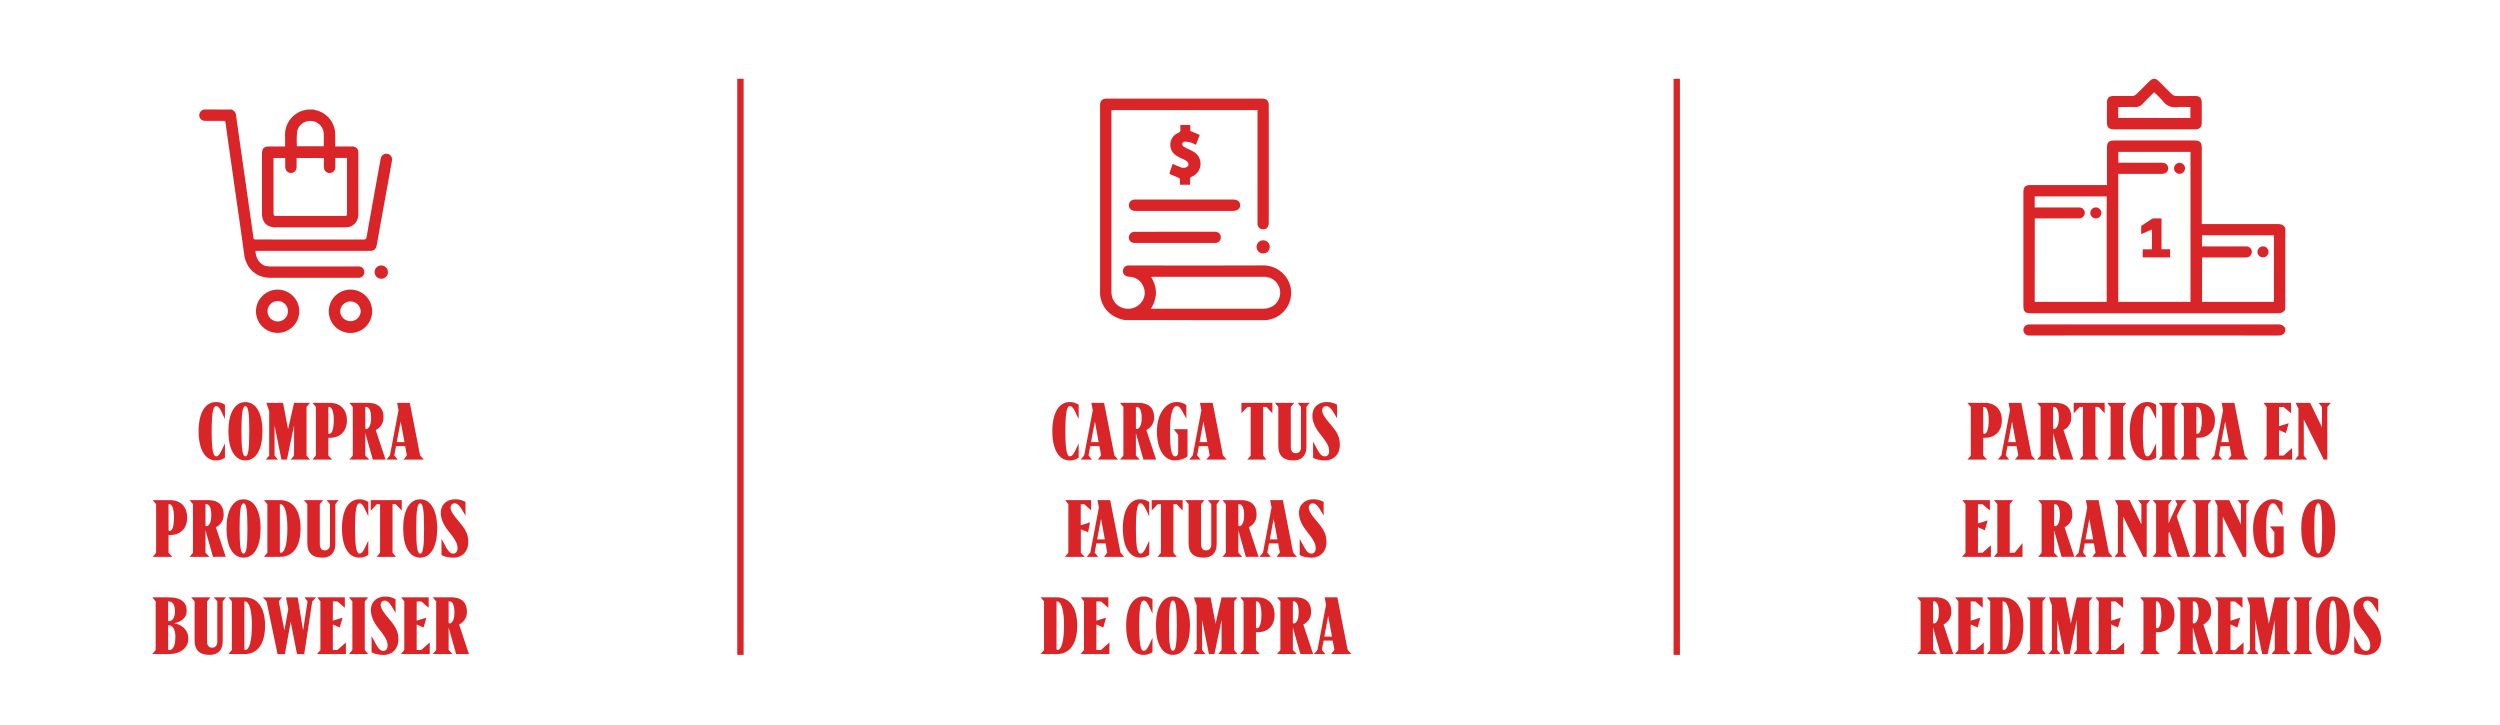 <svg id="Capa_1" data-name="Capa 1" xmlns="http://www.w3.org/2000/svg" viewBox="0 0 1576.13 456.93"><defs><style>.cls-1{fill:#d92428;}</style></defs><path class="cls-1" d="M125.22,271.88c0-11.5,4.14-18.39,10.88-18.39a9.51,9.51,0,0,1,5.72,1.73v9l-1.89-4c-1.48-3.17-2.5-4.19-3.67-4.19-1.94,0-2.81,4.75-2.81,15.84s.87,15.84,2.81,15.84c1.17,0,2.19-1,3.67-4.19l1.89-4v9a9.51,9.51,0,0,1-5.72,1.74C129.36,290.27,125.22,283.37,125.22,271.88Z"/><path class="cls-1" d="M144,271.88c0-11.14,3.88-18.39,10.73-18.39s10.72,7.25,10.72,18.39-3.83,18.39-10.72,18.39S144,283,144,271.88Zm13.18,0c0-11.8-.72-15.84-2.45-15.84s-2.51,4-2.51,15.84.77,15.84,2.51,15.84S157.15,283.68,157.15,271.88Z"/><path class="cls-1" d="M193.26,256.55V287.2l2.15,2.56H183.25l2.15-2.56v-19l-4.5,21.56h-3.47l-4.34-21.56v19l2.14,2.56h-7.66l2.14-2.56v-28L167.93,254h10.52l3.17,16.6L185.4,254h10Z"/><path class="cls-1" d="M197,289.76l2.15-2.56V256.55L197,254h10.88c7.21,0,10.83,4.7,10.83,11s-3.62,11-10.83,11H207V287.2l2.46,2.56Zm10-16.91a.58.58,0,0,0,.62.66c1.53,0,2.81-2.71,2.81-8.48s-1.28-8.48-3-8.48H207Z"/><path class="cls-1" d="M235.05,289.76,230.3,273v14.2l2.5,2.56H220.28l2.15-2.56V256.55L220.28,254h11.5c6.79,0,10,3.27,10,9.09a8.53,8.53,0,0,1-4.9,8l6.18,18.65Zm-4.75-33.21v13.23a.59.59,0,0,0,.66.67c1.07,0,3-1.54,3-6.95,0-5.77-1.89-6.95-3.16-6.95Z"/><path class="cls-1" d="M254.41,289.76l2.09-2.66-1.07-5.82h-5.77l-1.08,5.82,2.15,2.66h-7.15l2.25-2.66,5.41-28.4-.87-4.7h8l6.49,33.1,2.35,2.66Zm-4.29-11H255l-2.4-13Z"/><path class="cls-1" d="M96.28,351.06l2.15-2.56V317.85l-2.15-2.55h10.89c7.2,0,10.83,4.7,10.83,11s-3.63,11-10.83,11h-.92V348.5l2.45,2.56Zm10-16.91c0,.46.25.66.61.66,1.53,0,2.81-2.71,2.81-8.48s-1.28-8.48-3-8.48h-.46Z"/><path class="cls-1" d="M134.29,351.06l-4.75-16.76v14.2l2.5,2.56H119.53l2.14-2.56V317.85l-2.14-2.55H131c6.8,0,10,3.27,10,9.09a8.51,8.51,0,0,1-4.9,8l6.18,18.65Zm-4.75-33.21v13.23a.6.6,0,0,0,.66.67c1.08,0,3-1.54,3-6.95,0-5.77-1.89-6.95-3.17-6.95Z"/><path class="cls-1" d="M142.82,333.18c0-11.14,3.88-18.39,10.73-18.39s10.73,7.25,10.73,18.39-3.83,18.39-10.73,18.39S142.82,344.31,142.82,333.18Zm13.18,0c0-11.8-.71-15.84-2.45-15.84s-2.5,4-2.5,15.84.76,15.83,2.5,15.83S156,345,156,333.18Z"/><path class="cls-1" d="M166.42,351.06l2.15-2.56V317.85l-2.15-2.55h10.06c8.48,0,13,6.74,13,17.88s-4.55,17.88-12.82,17.88Zm14.76-17.88c0-9.25-1.48-15.33-4.54-15.33h-.21v29.89c0,.46.21.76.62.76C179.6,348.5,181.18,342.47,181.18,333.18Z"/><path class="cls-1" d="M193.75,342.42V317.85l-2.15-2.55h12.16l-2.14,2.55V343c0,2.7,1.17,4,3.21,4s3.22-1.53,3.22-3.78V317.85l-2.14-2.55h7.56l-2.05,2.55v25.08c0,6-3.37,8.64-8.17,8.64C197,351.57,193.75,348.71,193.75,342.42Z"/><path class="cls-1" d="M215.61,333.18c0-11.5,4.14-18.39,10.88-18.39a9.51,9.51,0,0,1,5.72,1.73v9l-1.89-4c-1.48-3.17-2.5-4.19-3.67-4.19-2,0-2.81,4.75-2.81,15.84S224.7,349,226.65,349c1.17,0,2.19-1,3.67-4.19l1.89-4v9a9.51,9.51,0,0,1-5.72,1.74C219.75,351.57,215.61,344.67,215.61,333.18Z"/><path class="cls-1" d="M249.48,317.85h-2V348.5l2.14,2.56H237.47l2.15-2.56V317.85h-2l-3.83,4V315.3h19.51v6.59Z"/><path class="cls-1" d="M254.18,333.18c0-11.14,3.88-18.39,10.73-18.39s10.72,7.25,10.72,18.39-3.83,18.39-10.72,18.39S254.18,344.31,254.18,333.18Zm13.18,0c0-11.8-.72-15.84-2.45-15.84s-2.51,4-2.51,15.84.77,15.83,2.51,15.83S267.36,345,267.36,333.18Z"/><path class="cls-1" d="M278.34,349.88V339.72l2.71,4.95c1.53,2.76,2.76,4.34,4.75,4.34,1.63,0,2.65-1.33,2.65-3.32,0-2.81-1.07-5-5.46-10.52-3.73-4.65-5.06-8.38-5.06-11.9,0-5.42,4.09-8.48,8.89-8.48a12.82,12.82,0,0,1,6.64,1.68v8.58l-2-3.37c-1.84-3.06-3.22-4.34-4.81-4.34a2.5,2.5,0,0,0-2.55,2.55c0,1.95.82,3.73,5.11,8.79,4.6,5.42,6,8.33,6,13.18,0,5.82-3.83,9.71-9.4,9.71C282.94,351.57,279.87,350.9,278.34,349.88Z"/><path class="cls-1" d="M96,412.36l2.14-2.56V379.15L96,376.59h10.47c7.46,0,11.24,3,11.24,8.49,0,4.75-3.83,7.05-7.87,7.86,4,.72,8.89,3.53,8.89,9.71,0,6-5.31,9.71-12.06,9.71Zm10-20.75h.31c2.3,0,4-1.89,4-6.23s-1.73-6.23-4-6.23h-.31Zm4.6,10.43c0-5.32-1.64-7.77-4.09-7.77h-.51v15c0,.41.15.61.66.61C108.9,409.85,110.54,407.35,110.54,402Z"/><path class="cls-1" d="M122.69,403.72V379.15l-2.14-2.56h12.16l-2.15,2.56v25.19c0,2.7,1.18,4,3.22,4s3.22-1.53,3.22-3.78V379.15l-2.15-2.56h7.56l-2,2.56v25.08c0,6-3.37,8.64-8.17,8.64C125.91,412.87,122.69,410,122.69,403.72Z"/><path class="cls-1" d="M144.05,412.36l2.14-2.56V379.15l-2.14-2.56h10.06c8.48,0,13,6.75,13,17.89s-4.55,17.88-12.83,17.88Zm14.76-17.88c0-9.25-1.48-15.33-4.55-15.33h-.2V409c0,.45.2.76.61.76C157.23,409.8,158.81,403.77,158.81,394.48Z"/><path class="cls-1" d="M192,376.59h7.31l-2.45,2.56-5.06,33.21h-4.55L183.28,392l-3.68,20.39H175l-6.95-33.21-2.4-2.56h12.06l-1.94,2.56,3.52,18.29L181.75,384l-1.43-7.36h7.35l3.42,20.85,2.81-18.29Z"/><path class="cls-1" d="M212.7,409.8l5.37-4.75v7.31H199.88L202,409.8V379.15l-2-2.56H217.4v6.6l-4.65-4h-2.91v12.11l6.13-1.89-1.79,6.23-4.34-1.94V409.8Z"/><path class="cls-1" d="M220,412.36l2.15-2.56V379.15L220,376.59h12.11l-2.14,2.56V409.8l2.14,2.56Z"/><path class="cls-1" d="M234.26,411.18V401l2.7,5c1.54,2.76,2.76,4.34,4.75,4.34,1.64,0,2.66-1.33,2.66-3.32,0-2.81-1.07-5-5.47-10.52-3.72-4.65-5.05-8.38-5.05-11.91,0-5.41,4.08-8.48,8.89-8.48a12.85,12.85,0,0,1,6.64,1.69v8.58l-2-3.37c-1.84-3.06-3.21-4.34-4.8-4.34a2.49,2.49,0,0,0-2.55,2.55c0,1.94.82,3.73,5.11,8.79,4.59,5.41,6,8.33,6,13.18,0,5.82-3.83,9.71-9.4,9.71C238.85,412.87,235.79,412.2,234.26,411.18Z"/><path class="cls-1" d="M265.57,409.8l5.36-4.75v7.31H252.75l2.14-2.56V379.15l-2-2.56h17.37v6.6l-4.65-4h-2.91v12.11l6.13-1.89-1.79,6.23-4.34-1.94V409.8Z"/><path class="cls-1" d="M287.59,412.36l-4.75-16.76v14.2l2.5,2.56H272.82L275,409.8V379.15l-2.15-2.56h11.5c6.79,0,10,3.27,10,9.1a8.53,8.53,0,0,1-4.91,8l6.19,18.65Zm-4.75-33.21v13.23a.59.59,0,0,0,.66.67c1.07,0,3-1.54,3-6.95,0-5.78-1.89-7-3.17-7Z"/><path class="cls-1" d="M146,69.05a4.48,4.48,0,0,1,2.87,4c1.66,12.07,3.41,24.12,5.13,36.18l5.1,35.76c.21,1.49.52,3,.61,4.49.07,1.16.46,1.54,1.66,1.52,4.13-.08,8.25,0,12.38,0q27.71,0,55.42,0c1.21,0,1.7-.23,1.94-1.55,2.86-16.18,5.8-32.35,8.72-48.52.07-.36.15-.72.23-1.07a3.6,3.6,0,1,1,7.08,1.34c-1.09,6.17-2.23,12.34-3.34,18.51q-3.11,17.16-6.2,34.32c-.57,3.21-1.62,4.15-4.86,4.15H161.1c0,4.45,2.73,8.51,6.32,9.45A14,14,0,0,0,171,168q26.82,0,53.63,0c.55,0,1.1,0,1.65,0a3.49,3.49,0,0,1,3.41,3.44,3.56,3.56,0,0,1-3.16,3.7,10.55,10.55,0,0,1-1.38,0H170.66c-9.14,0-15.54-5.81-16.74-14.87-1.48-11.25-3.16-22.48-4.76-33.72l-4.83-33.86c-.73-5.17-1.49-10.33-2.18-15.51-.12-.9-.55-1-1.27-1-3.9,0-7.8,0-11.69,0a3.52,3.52,0,0,1-3.48-2.78,3.64,3.64,0,0,1,1.94-4l.72-.38Z"/><path class="cls-1" d="M197.69,69.05c.55.17,1.11.35,1.67.49a15.79,15.79,0,0,1,12,15.21c0,2.46,0,4.93,0,7.59h5.29c1.83,0,3.67,0,5.5,0a3.59,3.59,0,0,1,3.77,3.7c0,.22,0,.45,0,.68q0,19.11,0,38.22c0,4.21-2.32,7.32-6.12,8.19a11.11,11.11,0,0,1-2.45.2q-21.79,0-43.59,0c-5.45,0-8.58-3.17-8.58-8.64V96.91c0-3.33,1.23-4.56,4.55-4.57s6.58,0,10,0c0-2.34.06-4.52,0-6.71a15.8,15.8,0,0,1,13.43-16.38c.13,0,.24-.13.35-.2ZM187,99.6c0,1.9,0,3.67,0,5.45,0,2.41-1.44,4-3.55,4s-3.62-1.63-3.63-4.1c0-1.77,0-3.54,0-5.35h-7.37v1.41c0,11.13,0,22.26,0,33.39,0,1.44.48,1.75,1.82,1.74,14.21,0,28.41,0,42.61,0,1.89,0,1.9,0,1.9-1.89V99.56H211.4c0,2,0,3.84,0,5.67a3.7,3.7,0,0,1-2.4,3.65,3.54,3.54,0,0,1-4.77-3.24c-.11-2,0-4,0-6Zm.17-7.39h16.93c0-2.81.15-5.52,0-8.2a8.43,8.43,0,0,0-8.2-7.74,8.3,8.3,0,0,0-8.63,7.06A72.82,72.82,0,0,0,187.16,92.21Z"/><path class="cls-1" d="M175.14,182.59a13.64,13.64,0,1,1-13.75,13.54A13.69,13.69,0,0,1,175.14,182.59Zm-.08,7.19a6.44,6.44,0,1,0,6.49,6.43A6.43,6.43,0,0,0,175.06,189.78Z"/><path class="cls-1" d="M234.63,196.26A13.67,13.67,0,1,1,221,182.59,13.67,13.67,0,0,1,234.63,196.26Zm-7.22,0a6.47,6.47,0,0,0-12.93,0,6.47,6.47,0,0,0,12.93,0Z"/><path class="cls-1" d="M236.18,171.59a4.2,4.2,0,1,1,4.23,4.17A4.23,4.23,0,0,1,236.18,171.59Z"/><path class="cls-1" d="M709.11,201.77a21.5,21.5,0,0,1-7.57-2.87,17.14,17.14,0,0,1-8-15V66.58c0-3.08,1.31-4.4,4.38-4.4h97.6c3.09,0,4.38,1.28,4.38,4.37V140.3c0,2.68-1.28,4.25-3.47,4.3a3.52,3.52,0,0,1-3.63-3.18,14.78,14.78,0,0,1,0-1.63V69.4h-92c0,.45-.09.85-.09,1.24V183.92c0,4.8,2.53,8.53,6.72,10.05a10.57,10.57,0,0,0,11.88-3.05,9.5,9.5,0,0,0,1.48-10.35,9.65,9.65,0,0,0-8.67-6.06c-2.18-.17-3.41-.9-4-2.51a3.52,3.52,0,0,1,2.93-4.62,12.3,12.3,0,0,1,1.49,0c27.86,0,55.71.06,83.56-.05a17.64,17.64,0,0,1,17.45,13.26,17.29,17.29,0,0,1-13.89,21,7.62,7.62,0,0,0-.9.26Zm16.52-7.14h1.28q34.7,0,69.38,0a12.47,12.47,0,0,0,3.1-.38,10,10,0,0,0-2.54-19.73q-35.1,0-70.2,0a7,7,0,0,0-.93.11C729.8,181.27,729.78,187.82,725.63,194.63Z"/><path class="cls-1" d="M746.87,125.79h30.26c3,0,4.68,1.27,4.73,3.53s-1.72,3.67-4.74,3.67H716.33a8.63,8.63,0,0,1-2-.2,3.52,3.52,0,0,1,.14-6.84,9.26,9.26,0,0,1,1.9-.15Z"/><path class="cls-1" d="M739.33,103.31c1.86.8,3.61,1.67,5.43,2.28a4.77,4.77,0,0,0,2.8,0,2.73,2.73,0,0,0,1.76-1.59,3.11,3.11,0,0,0-1-2.29,9.08,9.08,0,0,0-2.46-1.39,38.74,38.74,0,0,1-4.34-2.26,8.1,8.1,0,0,1,1.26-14.26c1.09-.49,1.54-1,1.4-2.19a26.26,26.26,0,0,1,0-2.82h6.25v3.78l5.92,2.48L754,91.35a20.38,20.38,0,0,0-3.09-1.44,13.45,13.45,0,0,0-4-.59,2.15,2.15,0,0,0-1.61,1.3,2.31,2.31,0,0,0,.94,1.83,22.63,22.63,0,0,0,3.14,1.61A30,30,0,0,1,753,96a8.71,8.71,0,0,1-1.47,15.28c-1,.45-1.38.94-1.28,2s0,2.06,0,3.18h-6.33c0-1.13.07-2.25,0-3.35a1.64,1.64,0,0,0-.85-1c-1.68-.77-3.4-1.44-5.1-2.18-.65-.28-.75-.74-.47-1.43C738.14,106.7,738.75,104.91,739.33,103.31Z"/><path class="cls-1" d="M740.74,146.08q12.46,0,24.92,0c2.4,0,3.92,1.29,4,3.32a3.53,3.53,0,0,1-3,3.77,5.63,5.63,0,0,1-.82,0H715.61A5.06,5.06,0,0,1,714,153a3.53,3.53,0,0,1,.86-6.83,14.79,14.79,0,0,1,1.63,0Z"/><path class="cls-1" d="M796.43,159.8a4.15,4.15,0,1,1,4.08-4.21A4.1,4.1,0,0,1,796.43,159.8Z"/><path class="cls-1" d="M663.45,271.88c0-11.5,4.14-18.39,10.88-18.39a9.51,9.51,0,0,1,5.72,1.73v9l-1.89-4c-1.48-3.17-2.5-4.19-3.67-4.19-2,0-2.81,4.75-2.81,15.84s.86,15.84,2.81,15.84c1.17,0,2.19-1,3.67-4.19l1.89-4v9a9.51,9.51,0,0,1-5.72,1.74C667.59,290.27,663.45,283.37,663.45,271.88Z"/><path class="cls-1" d="M692.11,289.76l2.09-2.66-1.07-5.82h-5.77l-1.08,5.82,2.15,2.66h-7.15l2.25-2.66,5.41-28.4-.87-4.7h8l6.49,33.1,2.35,2.66Zm-4.29-11h4.85l-2.4-13Z"/><path class="cls-1" d="M720.87,289.76,716.12,273v14.2l2.5,2.56H706.1l2.15-2.56V256.55L706.1,254h11.5c6.79,0,10,3.27,10,9.09a8.53,8.53,0,0,1-4.9,8l6.18,18.65Zm-4.75-33.21v13.23a.59.59,0,0,0,.66.67c1.07,0,3-1.54,3-6.95,0-5.77-1.89-6.95-3.16-6.95Z"/><path class="cls-1" d="M729.4,271.88c0-11.5,6-18.39,12.21-18.39a9.91,9.91,0,0,1,6.33,1.94v8.48l-2.3-4.14c-1.48-2.66-2.35-3.73-3.83-3.73-2.35,0-4.19,4.75-4.19,15.84s.92,15.84,3.22,15.84c1.07,0,1.94-.87,1.94-2.56v-11L740,270.6h8.69v17c-1.79,1.74-5.67,2.66-8.23,2.66C734.1,290.27,729.4,283.37,729.4,271.88Z"/><path class="cls-1" d="M760.56,289.76l2.09-2.66-1.07-5.82h-5.77l-1.08,5.82,2.15,2.66h-7.15L752,287.1l5.41-28.4-.87-4.7h8L771,287.1l2.35,2.66Zm-4.29-11h4.85l-2.4-13Z"/><path class="cls-1" d="M798.36,256.55h-2V287.2l2.14,2.56H786.35l2.15-2.56V256.55h-2l-3.83,4V254h19.51v6.59Z"/><path class="cls-1" d="M805.92,281.12V256.55L803.77,254h12.16l-2.14,2.55v25.19c0,2.71,1.17,4,3.21,4s3.22-1.53,3.22-3.78V256.55L818.08,254h7.56l-2,2.55v25.09c0,6-3.37,8.63-8.17,8.63C809.14,290.27,805.92,287.41,805.92,281.12Z"/><path class="cls-1" d="M827.83,288.58V278.42l2.71,4.95c1.53,2.76,2.76,4.35,4.75,4.35,1.63,0,2.66-1.33,2.66-3.33,0-2.81-1.08-5-5.47-10.52-3.73-4.65-5.06-8.38-5.06-11.9,0-5.42,4.09-8.48,8.89-8.48a12.82,12.82,0,0,1,6.64,1.68v8.59l-2-3.38c-1.84-3.06-3.22-4.34-4.8-4.34a2.5,2.5,0,0,0-2.56,2.55c0,2,.82,3.73,5.11,8.79,4.6,5.42,6,8.33,6,13.18,0,5.83-3.83,9.71-9.4,9.71C832.43,290.27,829.36,289.6,827.83,288.58Z"/><path class="cls-1" d="M683.55,317.85h-2.19v13.33l5.87-1.89L686,335.53l-4.59-1.74V348.5l2.45,2.56H671.39l2.15-2.56V317.85l-2-2.55h16.34v6.43Z"/><path class="cls-1" d="M696,351.06l2.09-2.66L697,342.58h-5.78l-1.07,5.82,2.15,2.66h-7.16l2.25-2.66L692.8,320l-.87-4.7h8l6.49,33.1,2.35,2.66Zm-4.3-11h4.86l-2.4-13Z"/><path class="cls-1" d="M707.92,333.18c0-11.5,4.14-18.39,10.88-18.39a9.53,9.53,0,0,1,5.72,1.73v9l-1.89-4c-1.48-3.17-2.5-4.19-3.68-4.19-1.94,0-2.81,4.75-2.81,15.84S717,349,719,349c1.18,0,2.2-1,3.68-4.19l1.89-4v9a9.53,9.53,0,0,1-5.72,1.74C712.06,351.57,707.92,344.67,707.92,333.18Z"/><path class="cls-1" d="M741.79,317.85h-2V348.5l2.15,2.56H729.78l2.15-2.56V317.85h-2l-3.83,4V315.3h19.52v6.59Z"/><path class="cls-1" d="M749.34,342.42V317.85l-2.14-2.55h12.16l-2.15,2.55V343c0,2.7,1.18,4,3.22,4s3.22-1.53,3.22-3.78V317.85l-2.15-2.55h7.56l-2,2.55v25.08c0,6-3.37,8.64-8.17,8.64C752.56,351.57,749.34,348.71,749.34,342.42Z"/><path class="cls-1" d="M785.46,351.06l-4.75-16.76v14.2l2.5,2.56H770.7l2.14-2.56V317.85l-2.14-2.55h11.49c6.8,0,10,3.27,10,9.09a8.51,8.51,0,0,1-4.9,8l6.18,18.65Zm-4.75-33.21v13.23a.6.6,0,0,0,.66.67c1.08,0,3-1.54,3-6.95,0-5.77-1.89-6.95-3.17-6.95Z"/><path class="cls-1" d="M804.82,351.06l2.1-2.66-1.08-5.82h-5.77L799,348.4l2.14,2.66H794l2.25-2.66,5.41-28.4-.87-4.7h8l6.49,33.1,2.35,2.66Zm-4.29-11h4.85l-2.4-13Z"/><path class="cls-1" d="M819.38,349.88V339.72l2.71,4.95c1.53,2.76,2.75,4.34,4.75,4.34,1.63,0,2.65-1.33,2.65-3.32,0-2.81-1.07-5-5.46-10.52-3.73-4.65-5.06-8.38-5.06-11.9,0-5.42,4.09-8.48,8.89-8.48a12.82,12.82,0,0,1,6.64,1.68v8.58l-2-3.37c-1.84-3.06-3.22-4.34-4.81-4.34a2.5,2.5,0,0,0-2.55,2.55c0,1.95.82,3.73,5.11,8.79,4.6,5.42,6,8.33,6,13.18,0,5.82-3.83,9.71-9.4,9.71C824,351.57,820.91,350.9,819.38,349.88Z"/><path class="cls-1" d="M656.07,412.36l2.15-2.56V379.15l-2.15-2.56h10.06c8.48,0,13,6.75,13,17.89s-4.55,17.88-12.82,17.88Zm14.76-17.88c0-9.25-1.48-15.33-4.54-15.33h-.21V409c0,.45.21.76.62.76C669.25,409.8,670.83,403.77,670.83,394.48Z"/><path class="cls-1" d="M694.08,409.8l5.36-4.75v7.31H681.25l2.15-2.56V379.15l-2-2.56h17.37v6.6l-4.65-4h-2.91v12.11l6.13-1.89-1.79,6.23-4.34-1.94V409.8Z"/><path class="cls-1" d="M710,394.48c0-11.5,4.14-18.4,10.88-18.4a9.51,9.51,0,0,1,5.72,1.74v9l-1.89-4c-1.48-3.17-2.5-4.19-3.67-4.19-1.95,0-2.81,4.75-2.81,15.84s.86,15.83,2.81,15.83c1.17,0,2.19-1,3.67-4.19l1.89-4v9a9.51,9.51,0,0,1-5.72,1.74C714.15,412.87,710,406,710,394.48Z"/><path class="cls-1" d="M728.76,394.48c0-11.14,3.88-18.4,10.73-18.4s10.73,7.26,10.73,18.4-3.84,18.39-10.73,18.39S728.76,405.61,728.76,394.48Zm13.18,0c0-11.81-.72-15.84-2.45-15.84s-2.51,4-2.51,15.84.77,15.83,2.51,15.83S741.94,406.28,741.94,394.48Z"/><path class="cls-1" d="M778.05,379.15V409.8l2.15,2.56H768l2.15-2.56v-19l-4.5,21.56h-3.47l-4.34-21.56v19l2.14,2.56h-7.66l2.14-2.56v-28l-1.78-5.17h10.52l3.17,16.61,3.78-16.61h10Z"/><path class="cls-1" d="M781.83,412.36,784,409.8V379.15l-2.15-2.56h10.88c7.21,0,10.83,4.71,10.83,11s-3.62,11-10.83,11h-.92V409.8l2.46,2.56Zm10-16.91a.58.58,0,0,0,.62.66c1.53,0,2.81-2.71,2.81-8.48s-1.28-8.48-3-8.48h-.46Z"/><path class="cls-1" d="M819.84,412.36l-4.75-16.76v14.2l2.5,2.56H805.07l2.15-2.56V379.15l-2.15-2.56h11.5c6.79,0,10,3.27,10,9.1a8.54,8.54,0,0,1-4.9,8l6.18,18.65Zm-4.75-33.21v13.23a.59.59,0,0,0,.66.67c1.07,0,3-1.54,3-6.95,0-5.78-1.89-7-3.16-7Z"/><path class="cls-1" d="M839.2,412.36l2.09-2.66-1.07-5.82h-5.77l-1.08,5.82,2.15,2.66h-7.15l2.25-2.66L836,381.3l-.87-4.71h8l6.49,33.11,2.35,2.66Zm-4.29-11h4.85l-2.4-13Z"/><path class="cls-1" d="M1240.36,289.76l2.15-2.56V256.55l-2.15-2.55h10.88c7.21,0,10.83,4.7,10.83,11s-3.62,11-10.83,11h-.92V287.2l2.46,2.56Zm10-16.91a.58.58,0,0,0,.62.66c1.53,0,2.81-2.71,2.81-8.48s-1.28-8.48-3-8.48h-.46Z"/><path class="cls-1" d="M1270.35,289.76l2.09-2.66-1.07-5.82h-5.77l-1.07,5.82,2.14,2.66h-7.15l2.25-2.66,5.41-28.4-.87-4.7h8l6.49,33.1,2.35,2.66Zm-4.29-11h4.85l-2.4-13Z"/><path class="cls-1" d="M1299.11,289.76,1294.36,273v14.2l2.5,2.56h-12.52l2.15-2.56V256.55l-2.15-2.55h11.5c6.79,0,10,3.27,10,9.09a8.53,8.53,0,0,1-4.9,8l6.18,18.65Zm-4.75-33.21v13.23a.59.59,0,0,0,.66.67c1.07,0,3-1.54,3-6.95,0-5.77-1.9-6.95-3.17-6.95Z"/><path class="cls-1" d="M1323.07,256.55h-2V287.2l2.15,2.56h-12.16l2.15-2.56V256.55h-2l-3.83,4V254h19.52v6.59Z"/><path class="cls-1" d="M1328.48,289.76l2.15-2.56V256.55l-2.15-2.55h12.11l-2.15,2.55V287.2l2.15,2.56Z"/><path class="cls-1" d="M1342.73,271.88c0-11.5,4.14-18.39,10.88-18.39a9.51,9.51,0,0,1,5.72,1.73v9l-1.89-4c-1.48-3.17-2.5-4.19-3.67-4.19-2,0-2.81,4.75-2.81,15.84s.86,15.84,2.81,15.84c1.17,0,2.19-1,3.67-4.19l1.89-4v9a9.51,9.51,0,0,1-5.72,1.74C1346.87,290.27,1342.73,283.37,1342.73,271.88Z"/><path class="cls-1" d="M1361,289.76l2.14-2.56V256.55L1361,254h12.1l-2.14,2.55V287.2l2.14,2.56Z"/><path class="cls-1" d="M1374.71,289.76l2.14-2.56V256.55l-2.14-2.55h10.88c7.2,0,10.83,4.7,10.83,11s-3.63,11-10.83,11h-.92V287.2l2.45,2.56Zm10-16.91a.58.58,0,0,0,.61.66c1.54,0,2.81-2.71,2.81-8.48s-1.27-8.48-3-8.48h-.46Z"/><path class="cls-1" d="M1404.69,289.76l2.1-2.66-1.07-5.82h-5.78l-1.07,5.82,2.15,2.66h-7.16l2.25-2.66,5.42-28.4-.87-4.7h8l6.49,33.1,2.35,2.66Zm-4.29-11h4.86l-2.4-13Z"/><path class="cls-1" d="M1439.69,287.2l5.36-4.75v7.31h-18.19l2.15-2.56V256.55l-2-2.55h17.37v6.59l-4.65-4h-2.92v12.11l6.13-1.89-1.78,6.23-4.35-1.94V287.2Z"/><path class="cls-1" d="M1461.75,254h7.67l-2.15,2.55v33.21H1465l-12.57-25.34V287.2l2.15,2.56h-7.66l2.14-2.56V257.62l-1.79-3.62h9.2l7.41,15.37V256.55Z"/><path class="cls-1" d="M1249.82,348.5l5.36-4.75v7.31H1237l2.15-2.56V317.85l-2-2.55h17.37v6.59l-4.65-4H1247V330l6.14-1.89-1.79,6.23-4.35-1.94V348.5Z"/><path class="cls-1" d="M1270.09,348.5l5-6.08v8.64h-18l2.14-2.56V317.85l-2.14-2.55h12.11l-2.15,2.55V348.5Z"/><path class="cls-1" d="M1299.72,351.06,1295,334.3v14.2l2.5,2.56H1285l2.14-2.56V317.85L1285,315.3h11.49c6.8,0,10,3.27,10,9.09a8.51,8.51,0,0,1-4.9,8l6.18,18.65ZM1295,317.85v13.23a.6.6,0,0,0,.66.67c1.08,0,3-1.54,3-6.95,0-5.77-1.89-6.95-3.17-6.95Z"/><path class="cls-1" d="M1319.08,351.06l2.1-2.66-1.08-5.82h-5.77l-1.07,5.82,2.14,2.66h-7.15l2.25-2.66,5.41-28.4-.86-4.7h8l6.48,33.1,2.35,2.66Zm-4.29-11h4.85l-2.4-13Z"/><path class="cls-1" d="M1347.89,315.3h7.67l-2.15,2.55v33.21h-2.25l-12.57-25.34V348.5l2.15,2.56h-7.66l2.14-2.56V318.92l-1.78-3.62h9.19l7.41,15.37V317.85Z"/><path class="cls-1" d="M1367.76,335.12l-.61,1.27V348.5l2.14,2.56h-12.1l2.14-2.56V317.9l-2.14-2.6h12.1l-2.14,2.6v12l5.57-12-1.38-2.6h7.36l-2.76,2.65-3.63,7.56,8.38,25.55h-7.87Z"/><path class="cls-1" d="M1382.11,351.06l2.15-2.56V317.85l-2.15-2.55h12.11l-2.14,2.55V348.5l2.14,2.56Z"/><path class="cls-1" d="M1410.67,315.3h7.66l-2.14,2.55v33.21h-2.25l-12.57-25.34V348.5l2.15,2.56h-7.66l2.14-2.56V318.92l-1.79-3.62h9.2l7.41,15.37V317.85Z"/><path class="cls-1" d="M1420.48,333.18c0-11.5,6-18.39,12.21-18.39a9.91,9.91,0,0,1,6.33,1.94v8.48l-2.3-4.14c-1.48-2.66-2.35-3.73-3.83-3.73-2.35,0-4.19,4.75-4.19,15.84s.92,15.83,3.22,15.83c1.07,0,1.94-.87,1.94-2.55v-11l-2.81-3.58h8.69v17c-1.79,1.74-5.67,2.66-8.23,2.66C1425.18,351.57,1420.48,344.67,1420.48,333.18Z"/><path class="cls-1" d="M1450.82,333.18c0-11.14,3.88-18.39,10.73-18.39s10.73,7.25,10.73,18.39-3.84,18.39-10.73,18.39S1450.82,344.31,1450.82,333.18Zm13.18,0c0-11.8-.72-15.84-2.45-15.84s-2.51,4-2.51,15.84.77,15.83,2.51,15.83S1464,345,1464,333.18Z"/><path class="cls-1" d="M1223.46,412.36l-4.75-16.76v14.2l2.5,2.56h-12.52l2.15-2.56V379.15l-2.15-2.56h11.5c6.79,0,10,3.27,10,9.1a8.54,8.54,0,0,1-4.9,8l6.18,18.65Zm-4.75-33.21v13.23a.59.59,0,0,0,.66.67c1.07,0,3-1.54,3-6.95,0-5.78-1.89-7-3.16-7Z"/><path class="cls-1" d="M1245.32,409.8l5.36-4.75v7.31H1232.5l2.14-2.56V379.15l-2-2.56H1250v6.6l-4.65-4h-2.91v12.11l6.13-1.89-1.79,6.23-4.34-1.94V409.8Z"/><path class="cls-1" d="M1252.57,412.36l2.15-2.56V379.15l-2.15-2.56h10.07c8.48,0,13,6.75,13,17.89s-4.54,17.88-12.82,17.88Zm14.77-17.88c0-9.25-1.49-15.33-4.55-15.33h-.21V409c0,.45.21.76.62.76C1265.75,409.8,1267.34,403.77,1267.34,394.48Z"/><path class="cls-1" d="M1277.76,412.36l2.14-2.56V379.15l-2.14-2.56h12.1l-2.14,2.56V409.8l2.14,2.56Z"/><path class="cls-1" d="M1317.19,379.15V409.8l2.15,2.56h-12.16l2.15-2.56v-19l-4.5,21.56h-3.47L1297,390.8v19l2.15,2.56h-7.66l2.14-2.56v-28l-1.79-5.17h10.53l3.17,16.61,3.78-16.61h10Z"/><path class="cls-1" d="M1333.79,409.8l5.37-4.75v7.31H1321l2.15-2.56V379.15l-2-2.56h17.37v6.6l-4.65-4h-2.91v12.11l6.13-1.89-1.78,6.23-4.35-1.94V409.8Z"/><path class="cls-1" d="M1349.22,412.36l2.14-2.56V379.15l-2.14-2.56h10.88c7.2,0,10.83,4.71,10.83,11s-3.63,11-10.83,11h-.92V409.8l2.45,2.56Zm10-16.91a.58.58,0,0,0,.61.66c1.54,0,2.81-2.71,2.81-8.48s-1.27-8.48-3-8.48h-.46Z"/><path class="cls-1" d="M1387.22,412.36l-4.75-16.76v14.2l2.51,2.56h-12.52l2.15-2.56V379.15l-2.15-2.56H1384c6.8,0,10,3.27,10,9.1a8.53,8.53,0,0,1-4.91,8l6.18,18.65Zm-4.75-33.21v13.23a.6.6,0,0,0,.67.67c1.07,0,3-1.54,3-6.95,0-5.78-1.89-7-3.17-7Z"/><path class="cls-1" d="M1409.09,409.8l5.36-4.75v7.31h-18.18l2.14-2.56V379.15l-2-2.56h17.37v6.6l-4.65-4h-2.91v12.11l6.13-1.89-1.79,6.23-4.34-1.94V409.8Z"/><path class="cls-1" d="M1442,379.15V409.8l2.14,2.56H1432l2.15-2.56v-19l-4.5,21.56h-3.47l-4.34-21.56v19l2.14,2.56h-7.66l2.15-2.56v-28l-1.79-5.17h10.52l3.17,16.61,3.78-16.61h10Z"/><path class="cls-1" d="M1445.81,412.36l2.15-2.56V379.15l-2.15-2.56h12.11l-2.14,2.56V409.8l2.14,2.56Z"/><path class="cls-1" d="M1460.07,394.48c0-11.14,3.88-18.4,10.72-18.4s10.73,7.26,10.73,18.4-3.83,18.39-10.73,18.39S1460.07,405.61,1460.07,394.48Zm13.18,0c0-11.81-.72-15.84-2.46-15.84s-2.5,4-2.5,15.84.77,15.83,2.5,15.83S1473.25,406.28,1473.25,394.48Z"/><path class="cls-1" d="M1484.23,411.18V401l2.7,5c1.54,2.76,2.76,4.34,4.76,4.34,1.63,0,2.65-1.33,2.65-3.32,0-2.81-1.07-5-5.46-10.52-3.73-4.65-5.06-8.38-5.06-11.91,0-5.41,4.08-8.48,8.89-8.48a12.82,12.82,0,0,1,6.64,1.69v8.58l-2-3.37c-1.84-3.06-3.22-4.34-4.81-4.34a2.49,2.49,0,0,0-2.55,2.55c0,1.94.82,3.73,5.11,8.79,4.59,5.41,6,8.33,6,13.18,0,5.82-3.84,9.71-9.4,9.71C1488.82,412.87,1485.76,412.2,1484.23,411.18Z"/><path class="cls-1" d="M1440.77,195c-1,1.92-2.65,2.51-4.78,2.51-15.7-.06-31.39,0-47.08,0H1280.59c-3.9,0-4.94-1.06-4.94-5V121.4c0-3.6,1.14-4.74,4.7-4.74h48v-1.93q0-10.8,0-21.6c0-3.36,1.2-4.55,4.56-4.55h50.46c3.59,0,4.74,1.14,4.74,4.7v48h2.13c15.26,0,30.52,0,45.78,0,2.14,0,3.76.58,4.77,2.53Zm-105.32-4.67H1381V95.73h-45.49v6.87H1362a13.25,13.25,0,0,1,2.09.12,3.35,3.35,0,0,1,2.84,3.55c-.08,2-1.55,3.32-3.94,3.33h-27.56Zm-52.66,0h45.38V123.8h-45.38v7h22c2.09,0,4.19,0,6.28,0a3.43,3.43,0,0,1,3.28,3.35,3.49,3.49,0,0,1-3.26,3.53c-.54,0-1.08,0-1.61,0h-26.64Zm105.44-35h10.26c5.85,0,11.71,0,17.57,0a3.47,3.47,0,0,1,3.62,3.36,3.55,3.55,0,0,1-3.37,3.63,14,14,0,0,1-1.45,0h-26.57v28h45.31v-42h-45.37Z"/><path class="cls-1" d="M1440.77,208.88c-.87,2-2.35,2.65-4.49,2.65q-78.09-.06-156.17,0a10,10,0,0,1-1.45-.05,3.49,3.49,0,0,1-3-3.29,3.4,3.4,0,0,1,2.55-3.48,9.83,9.83,0,0,1,2.24-.2q77.76,0,155.52,0c2.13,0,3.75.58,4.79,2.5Z"/><path class="cls-1" d="M1358.09,81.53h-25.3c-3.23,0-4.45-1.21-4.46-4.48,0-4.08,0-8.16,0-12.24,0-3.07,1.25-4.29,4.31-4.3,3.92,0,7.84,0,11.76,0a3.78,3.78,0,0,0,2.35-1c2.88-2.74,5.65-5.6,8.47-8.39,1.93-1.92,3.79-1.93,5.74,0,2.83,2.79,5.59,5.66,8.47,8.4a3.82,3.82,0,0,0,2.35,1c4.08.1,8.16,0,12.24,0,2.72,0,4,1.29,4.06,4.06q.06,6.43,0,12.88c0,2.81-1.36,4.08-4.21,4.08Zm22.85-7.15V67.49c-2.8,0-5.5-.21-8.15.05a9.49,9.49,0,0,1-9.15-3.75,72,72,0,0,0-5.56-5.65c-2.51,2.53-5,4.87-7.26,7.34a6,6,0,0,1-5,2c-2.9-.11-5.8,0-8.7,0-.57,0-1.13.07-1.68.11v6.77Z"/><path class="cls-1" d="M1356.68,144.69l-6.76,2.92v-5.16c2.29-1.5,4.4-2.9,6.53-4.27a2.11,2.11,0,0,1,1-.46c1.7-.05,3.41,0,5.29,0v19.43h5.37v5.14h-17.23v-5.08h5.83Z"/><path class="cls-1" d="M1374,109.6a3.47,3.47,0,1,1,3.58-3.36A3.52,3.52,0,0,1,1374,109.6Z"/><path class="cls-1" d="M1321.34,137.71a3.47,3.47,0,1,1,3.46-3.49A3.41,3.41,0,0,1,1321.34,137.71Z"/><path class="cls-1" d="M1430.18,158.87a3.47,3.47,0,1,1-6.94-.16,3.47,3.47,0,0,1,6.94.16Z"/><rect class="cls-1" x="464.81" y="49.67" width="4" height="363.2"/><rect class="cls-1" x="1055.11" y="49.67" width="4" height="363.2"/></svg>